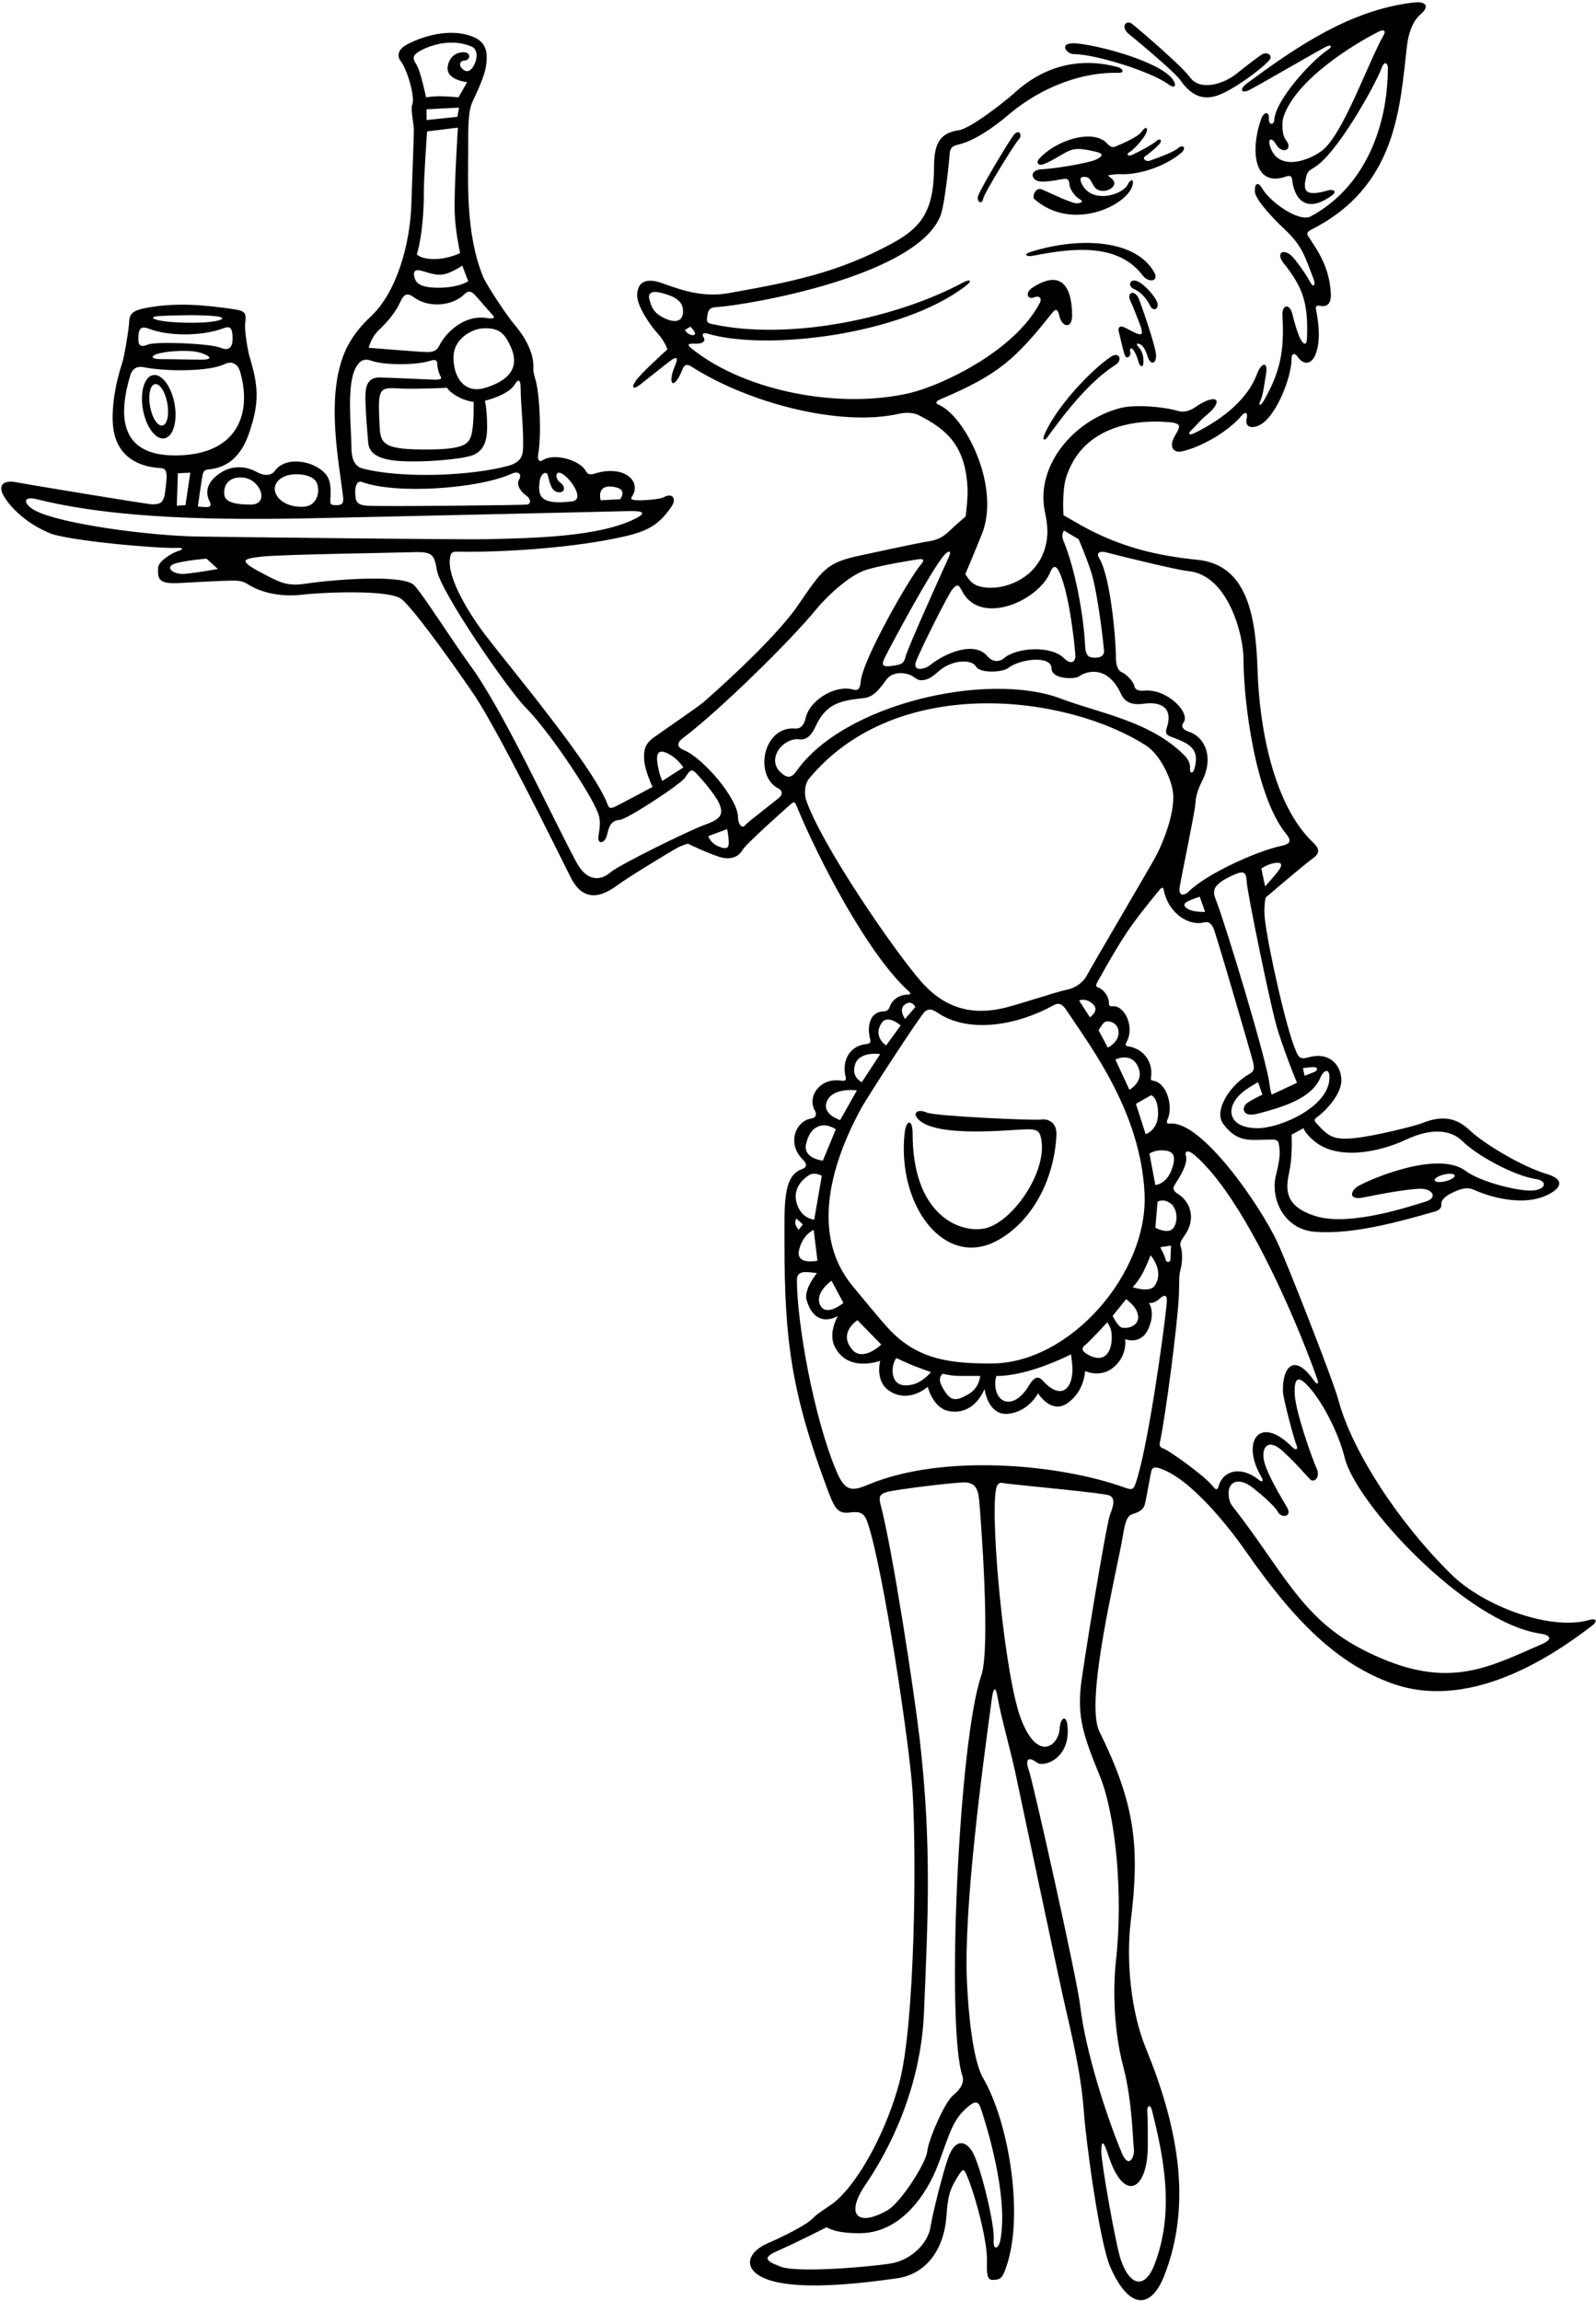<?xml version="1.0" encoding="UTF-8"?>
<svg xmlns="http://www.w3.org/2000/svg" xmlns:xlink="http://www.w3.org/1999/xlink" width="492pt" height="709pt" viewBox="0 0 492 709" version="1.1">
<g id="surface1">
<path style=" stroke:none;fill-rule:nonzero;fill:rgb(0%,0%,0%);fill-opacity:1;" d="M 490.086 499.164 C 478.215 502.727 457.508 495.023 447.586 485.336 C 431.484 469.617 416.848 447.41 412.586 431.414 C 410.941 425.258 396.625 388.859 393.75 382.75 C 388.379 371.336 370.426 345.273 360.664 346.25 C 359.668 346.352 359.473 345.984 360 344.75 C 361.684 340.816 359.676 333.543 355.336 333 C 354.664 332.914 354.75 332.5 354.836 331.914 C 355.527 327.051 352.305 323.008 347.586 322.414 C 346.914 322.336 346.914 321.75 347.25 321.164 C 349.934 316.469 346.648 309.668 342.914 310.086 C 342.164 310.164 341.836 310 341.836 308.914 C 341.836 307.289 340.391 304.988 338.586 304.336 C 337.664 304 337.75 303.586 338.5 302.25 C 346.301 288.387 348.152 285.535 357.414 274.25 C 358.203 273.293 358.586 273.414 358.75 274.25 C 360.262 281.805 366.793 285.414 371.164 284.25 C 372.414 283.914 373.25 284.414 374 285.836 C 374.75 287.25 385.586 324.586 386.164 326.836 C 386.812 329.32 386.66 330.121 385.086 331 C 379.234 334.25 374.043 342.277 377.086 346.336 C 381.664 352.445 385.336 351.164 392.336 351.164 C 393.336 351.164 394 351.5 394.164 352.25 C 394.828 355.234 394.449 357.711 393.336 362.164 C 391.57 369.223 395.625 378.809 405.336 379.586 C 417.059 380.52 431.609 376.406 442.336 373.336 C 444.062 372.84 444.414 371.914 444.336 371.086 C 444.18 369.535 446.156 368.078 449.336 366.836 C 451.25 366.086 452.75 365.914 454.414 366.664 C 460.062 369.207 471.27 372.238 478.75 367.25 C 481.25 365.586 482 363.305 476.75 361.75 C 469.508 359.605 457.715 352.699 453 348.25 C 448.898 344.375 444.492 343.598 438.25 346.164 C 436.727 346.797 424.203 350.051 417.336 350.75 C 410.836 351.41 409.297 349.945 405.836 346.164 C 404.914 345.164 405.25 344.836 405.914 344.336 C 409.129 341.926 413.707 336.906 413.5 332.586 C 413.273 327.789 409.422 324.043 403.336 325.836 C 400.5 326.664 400.164 325.414 399.414 323.664 C 396.336 316.473 390.777 291.094 389.914 283.164 C 389.5 279.336 390.164 276.586 390.164 276.586 C 390.164 276.586 402.414 266.086 404.836 264.414 C 407.25 262.75 406.336 261.086 404.914 259.75 C 392.383 247.953 388.203 223.633 387.664 206.5 C 387.117 188.965 384.16 174.008 369.086 172.5 C 356.609 171.254 345.293 168.578 333.336 161.914 C 331.152 160.703 327.836 158.75 327.836 158.75 C 327.836 158.75 327.301 151.184 328.75 146.836 C 335.969 125.176 363.504 130.715 361.5 130.168 C 363.891 130.82 364.109 131.07 362.086 134.5 C 360.367 137.402 361.48 139.734 364.414 139.086 C 369.98 137.848 378.355 133.266 382.664 128.168 C 384.059 126.523 384.691 127.395 384.336 128.832 C 383.715 131.309 385.312 132.164 387.75 131.25 C 393.086 129.25 398.164 116.473 398.164 110.418 C 398.164 108.75 399.25 108.75 400 109.918 C 401.477 112.211 403.941 112.621 405.336 109.668 C 407.184 105.73 406.594 99.965 405.75 95.75 C 405.5 94.5 405.664 94 407 94.25 C 408.637 94.559 410.473 94.137 410.25 90.332 C 409.793 82.578 406.68 77.895 403.25 72.75 C 402.723 71.961 403.074 71.344 404.25 70.75 C 430.801 57.344 431.508 32.852 433.75 14 C 434.086 11.191 435.086 6.832 437.914 4.418 C 440.852 1.914 439.484 0.363 436 0.75 C 416.43 2.926 399.68 14.383 384.336 25.75 C 382.086 27.418 382.5 29 385.086 27.75 C 387.664 26.5 407.25 15.082 408.914 14.332 C 410.586 13.582 410.586 14.5 409.586 15.168 C 403.93 18.938 393.129 31.035 392.836 36.918 C 392.75 38.582 391.086 38.582 391.164 36.75 C 391.293 33.996 389.551 34.48 388.75 36.75 C 385.461 46.07 386.316 58.098 396.664 54.332 C 397.586 54 398.25 54.332 398.336 55.332 C 398.641 59.039 401.191 66.852 410.336 60.418 C 412.586 58.832 410.836 58.25 409.414 58.668 C 401.664 60.945 401.777 58.277 402.664 54.5 C 403 53.082 403.414 52.582 404.914 51.75 C 411.973 47.828 424.141 25.922 426 20.75 C 426.75 18.668 427.836 19.5 427.836 20.832 C 427.836 39.367 420.473 57.855 404.086 66.668 C 400.406 68.645 391.441 62.148 389.164 58.168 C 387.836 55.832 386.75 56.418 386.836 59 C 386.914 61.582 393 67.832 395.586 70.25 C 401.391 75.68 402 78.289 405 86.168 C 405.664 87.918 404.836 88.832 403.836 86.832 C 402.836 84.832 399.25 79.832 398.25 78.918 C 395.465 76.363 393.23 78.016 395.75 81.168 C 401.805 88.734 403.277 93.57 402.914 104.082 C 402.836 106.5 402 106.332 401 104.668 C 400 103 398.75 98.25 398.414 96.832 C 397.609 93.41 395.129 93.754 395.336 97.25 C 395.973 108.086 394.695 114.555 389.586 123.5 C 388.586 125.25 387.75 125.082 388.586 123.418 C 389.414 121.75 389.914 117.25 390.25 115.418 C 391.02 111.18 388.859 111.621 387.5 115.25 C 384.078 124.379 374.699 130.234 368.5 133.332 C 366.336 134.414 366.164 133.582 367.25 132.582 C 368.336 131.582 369.914 129.582 371.664 128.168 C 377.695 123.285 375.105 120.871 368.414 125.5 C 366.25 127 364.336 127 363.25 126.668 C 358.848 125.312 349.789 124.578 345.336 125.75 C 330.84 129.562 319.215 143.602 322.086 157.586 C 322.75 160.836 323 163 322.836 165.086 C 321.645 179.918 305.633 183.332 300.164 179.914 C 298.836 179.086 297.586 176.914 297.586 176.914 C 297.586 176.914 302.441 165.41 303.086 163.5 C 308.012 148.848 297.297 128.129 289.414 124.75 C 288.25 124.25 288.414 123.668 290 123 C 308.004 115.422 313.191 110.387 324.164 96.668 C 325.504 94.992 325.996 95.062 326.586 97.418 C 327.508 101.113 330.5 101.188 330.5 97.332 C 330.5 88.25 327.109 82.859 318.25 88.668 C 315.836 90.25 316.836 92.418 318.664 91.668 C 320.5 90.918 321.234 91.984 320.586 93.25 C 312.852 108.258 290.121 118.824 280.586 121.082 C 259.316 126.121 230.215 120.879 213.414 107.582 C 211.586 106.133 212 105.832 214.336 105.918 C 216.664 106 217.586 105.082 216.914 104 C 216.25 102.918 216.75 102.418 218.164 102.832 C 236.285 108.16 277.992 103.281 297.75 88.082 C 299.914 86.414 299.07 85.879 296.664 87.168 C 276.574 97.938 243.793 105.062 219.75 99.918 C 217.855 99.512 217.582 99.23 218.25 96.332 C 218.5 95.25 219.25 94.75 220.586 94.668 C 230.789 94.027 282.57 85.055 289.914 66.5 C 291.234 63.172 292.625 49.5 292.75 47.5 C 292.875 45.5 293.688 44.938 295.375 44.562 C 300.348 43.457 306.508 39.105 310.812 35.438 C 321.637 26.215 334.402 22.16 344.688 22.438 C 347 22.5 346 21.062 344.625 20.688 C 334.027 17.797 322.766 19.535 312.875 28.5 C 309.441 31.613 299.039 39.637 295.625 40.125 C 289.98 40.934 287.938 43.883 287.938 51.375 C 287.938 65.488 283.66 70.379 274.562 75.25 C 257.793 84.234 243.441 86.977 224.75 90.312 C 217.266 91.648 211.199 89.844 204.062 87.25 C 200.191 85.844 196.535 86.102 196.414 90.918 C 196.336 94.25 200.414 100.25 202.664 102.668 C 204.914 105.082 205.75 107.668 205.75 107.668 C 205.75 107.668 197.586 115 196 117.332 C 194.414 119.664 195.336 120.082 197.25 118.582 C 199.164 117.082 205.75 111.832 206.914 111 C 208.402 109.938 209.234 110.008 208.164 112.5 C 205.465 118.805 207.809 120.453 210.414 113.75 C 211 112.25 211.914 112.168 213.086 112.918 C 230.594 124.176 258.988 131.633 277.164 127.5 C 279 127.082 281.5 127.082 283 127.832 C 291.84 132.254 297.633 137.387 298.25 150.336 C 298.414 153.836 297.664 159.164 297.664 159.164 C 297.664 159.164 295.086 161.336 292.914 163.414 C 290.75 165.5 289.086 166.414 286.164 166.836 C 283.25 167.25 267.703 170.648 265.25 171.164 C 254.594 173.422 253.629 175.469 245.836 186.75 C 238.191 197.805 218.164 215.25 216.836 216.414 C 215.5 217.586 204.336 225.25 201.664 227.164 C 199 229.086 198.336 230.836 198.586 234.25 C 198.836 237.664 201.164 242.5 201.164 242.5 C 201.164 242.5 190.914 248 189.414 248.664 C 187.914 249.336 187.664 248.836 187.25 247.75 C 182.75 236.047 157.531 206.035 149.664 195.75 C 145.293 190.031 137.566 178.137 138.75 171.836 C 139 170.5 139.242 169.969 140.836 170 C 154.281 170.258 174.238 169.004 189.25 166 C 198.367 164.176 202.492 162.684 206.914 156.25 C 208.812 153.488 207.102 151.844 204.75 153.164 C 203.414 153.914 198.336 154.25 196.414 154.164 C 194.5 154.086 194.336 153.75 194.836 153 C 197.863 148.457 192.582 143.129 183.414 145.914 C 181.5 146.5 181.086 146 180.5 145 C 178.68 141.875 170.988 139.43 167.25 141.836 C 166.086 142.586 165.664 141.5 165.914 140 C 166.969 133.699 166.34 122.023 165.25 117.668 C 164.914 116.332 164.336 114.832 164.414 113.5 C 164.723 108.582 161.441 103.277 158.5 99.918 C 156.621 97.77 150.047 88.008 148.914 85.25 C 143.5 72.008 144.336 56.102 144.336 46.082 C 144.336 40.102 144.223 34.344 145.664 31.332 C 146.715 29.148 149.129 23.988 149.664 21.168 C 150.57 16.422 150.07 13.16 146 11.418 C 139.898 8.801 131.602 10.395 125.25 13.832 C 123.25 14.914 122 16.918 123.586 18.918 C 125.473 21.301 128.047 29.91 127.086 32.25 C 126.5 33.668 127.586 38.168 127.586 40.082 C 127.586 42 126.914 58.918 126.836 62.25 C 126.496 75.727 122.059 90.273 114.336 97.5 C 109.59 101.938 107.16 106.008 105.75 109.832 C 100.816 123.219 104.211 140.977 105.75 152.914 C 106.086 155.5 105.086 155.664 103.586 155.664 C 102.086 155.664 101.75 155.5 101.836 154 C 102.016 150.73 102.098 147.938 100.164 145.836 C 96.664 142.012 88.086 140.379 84.668 145.164 C 83.68 146.547 81.57 146.789 79.25 145.5 C 76.094 143.746 71.465 142.949 67.082 146.336 C 63.648 148.988 63.297 151.844 64.582 154.414 C 65.25 155.75 64.832 156.164 64 156.25 C 63.168 156.336 61 156.086 61 156.086 C 61 156.086 62.168 147.5 62.5 146.164 C 62.832 144.836 63.418 144.75 64.832 144.586 C 70.172 143.953 74.301 140.656 76.75 133.582 C 80.133 123.816 79.562 118.711 77 110.168 C 76.25 107.668 75.332 101.5 75.582 99.582 C 76.004 96.359 75.551 95.781 71.832 95.25 C 63.371 94.039 54.336 93.031 44.5 95 C 41.168 95.668 39.918 96.668 39.832 99 C 39.75 101.332 38.332 109.918 37.582 112.168 C 35.34 118.895 34.242 126.855 34.918 131.918 C 35.992 139.969 41.621 143.809 49.582 144.25 C 51.082 144.336 51.168 145.25 51.332 146.164 C 51.5 147.086 50.918 152.336 50.582 153.25 C 50.008 154.836 49.465 155.414 46.918 155.414 C 45.5 155.414 7.75 149.164 5.332 148.664 C 0.703 147.711 -1.148 149.707 1.832 153.914 C 4.762 158.055 9.488 161.855 15.301 164.285 C 20.895 166.629 48.656 169.094 54.668 168.836 C 56.582 168.75 56.668 169.25 54.832 169.836 C 53 170.414 48.832 172.914 48.75 174.914 C 48.609 178.281 48.668 180.023 55.25 179.664 C 58.332 179.5 69.168 178.914 71.418 178.914 C 73.668 178.914 74.918 179.086 76.332 180 C 79.629 182.133 85.562 184.145 93.168 183.25 C 98.434 182.629 119.953 181.48 123.836 184.664 C 128.414 188.43 143.656 210.359 146.25 214.25 C 153.566 225.223 170.285 259.051 175.914 270.336 C 179.121 276.754 183.883 277.68 190.5 272.664 C 193.25 270.586 206.914 262.25 208.836 261.25 C 210.75 260.25 212.086 260 212.086 260 C 212.086 260 217.75 262.75 221.586 264 C 225.414 265.25 227.836 263.836 228.836 262 C 229.836 260.164 242.75 248.664 243.75 247.836 C 244.75 247 245 247 245.586 248.414 C 252.344 264.84 267.602 294.188 280.164 305.5 C 281 306.25 280.586 306.5 279.836 306.5 C 277.305 306.5 275.027 308 274.25 310.336 C 273.914 311.336 273.086 311.664 272.5 311.664 C 268.242 311.664 267.145 316.109 268.25 320.25 C 268.586 321.5 267.836 321.664 267 321.75 C 261.938 322.258 259.449 326.883 260.664 331.75 C 261 333.086 260.414 333.164 259.25 333 C 252.461 332.031 248.844 338.219 251.164 342.164 C 252 343.586 251.25 344.5 250.164 344.664 C 245.23 345.426 242.52 352.352 247.414 357.25 C 248.906 358.742 248.816 359.703 247.086 360.336 C 241.277 362.445 241.836 371.527 241.836 383.414 C 241.836 412.965 244 429.285 255 458.75 C 257.336 465 258.254 466.551 262 466.086 C 265.336 465.664 266.5 466.336 267.5 469.336 C 272.324 483.809 280.449 537.777 281.336 552.336 C 282.566 572.672 282.035 623.805 277.25 641.75 C 273.484 655.863 265.402 671.582 257.586 678.332 C 255.75 679.918 252 682 250.75 683.418 C 248.777 685.652 240.637 689.574 236.914 691.168 C 228.746 694.668 228.781 701.359 240.664 703.5 C 251.066 705.371 266.863 703.449 276.5 702.082 C 285.285 700.836 290.961 693.539 291.75 683 C 292.211 676.887 292.629 674.742 295.664 670.082 C 296.867 668.238 297.164 668.418 297.914 670.082 C 300.445 675.699 304.414 690.551 304.25 696.582 C 304.137 700.637 304.266 702.613 306.031 702.582 C 308.566 702.543 309.047 701.848 310.164 698.668 C 315.801 682.656 310.949 653.898 303.086 640.418 C 299.98 635.098 298.574 621.234 298.086 610.918 C 297.012 588.383 302.688 546 305.75 523.5 C 306.246 519.852 306.945 519.59 307.5 522.914 C 308.395 528.293 311.871 540.824 313 546.25 C 313.836 550.25 326.75 611.25 327.75 615.582 C 330.777 628.703 333.32 639.418 334.164 651.25 C 334.754 659.457 338.883 690.988 342.336 698.75 C 348.301 712.18 354.977 711.32 358.914 701.25 C 367.969 678.117 362.504 653.824 353.164 631 C 348.609 619.859 347.105 604.098 348.586 592 C 351.379 569.086 349.984 556.023 338.914 533.586 C 334.254 524.129 344.516 483.301 346.086 473.586 C 346.914 468.414 347.586 467.086 349.164 466.586 C 350.75 466.086 352.336 465.414 352.836 463.836 C 353.336 462.25 354.586 454.586 354.914 453.336 C 355.25 452.086 356.086 452 357.586 452.5 C 367.004 455.641 378.637 470.277 384.25 478.336 C 399.355 500.008 412.449 512.742 429.086 518.75 C 452.09 527.059 476.691 511.887 490.836 500.914 C 492.824 499.371 491.75 498.664 490.086 499.164 Z M 426.586 10.75 C 421.613 19.445 414.023 41.695 407.336 46.582 C 403.105 49.672 393.863 52.883 391.5 45 C 390.75 42.5 392.164 42.418 393.25 44.332 C 395.195 47.773 398.828 46.18 396.414 43.168 C 395.086 41.5 395.164 37.5 395.664 36 C 399.555 24.336 417.902 13.301 425 9.75 C 426.664 8.914 427.25 9.582 426.586 10.75 Z M 205.25 98.25 C 201.336 96.582 200.75 94.332 200.164 92.168 C 199.586 90 201.5 89.668 203.5 90.168 C 205.828 90.746 210.086 91.832 210.5 95.082 C 210.914 98.332 209.164 99.918 205.25 98.25 Z M 211.164 101.668 L 212.836 100.668 C 212.836 100.668 213.25 101 214 102.082 C 214.75 103.168 213.836 103.582 212.664 103.082 C 211.5 102.582 211.164 101.668 211.164 101.668 Z M 358.664 354.5 C 361.613 354.672 362.836 356 361.164 360.5 C 359.5 365 356.164 365.164 356.164 365.164 L 354.336 355.5 C 354.336 355.5 355.836 354.336 358.664 354.5 Z M 356.164 378.336 L 356.836 370.336 C 356.836 370.336 358.5 369.164 360.836 370.836 C 363.164 372.5 363.164 377 361.5 378.664 C 359.836 380.336 356.164 378.336 356.164 378.336 Z M 361 383.836 C 361 383.836 360.836 386.836 360.836 388 C 360.836 389.164 359.5 389.164 359.336 388.164 C 359.164 387.164 357.664 384.336 357.664 384.336 Z M 349.164 396.664 C 349.164 396.664 351 394.836 352.5 391.836 C 354 388.836 354.664 386.836 354.664 386.836 C 354.664 386.836 359 391.5 356 396.164 C 354.5 398.5 349.164 396.664 349.164 396.664 Z M 346 409.164 C 344.664 409 343 405.5 343 405.5 L 347.164 400.336 C 347.164 400.336 349.336 402 350.164 403.5 C 352.359 407.449 349.086 409.551 346 409.164 Z M 354.836 337.5 C 354.836 337.5 357 338 357 343.164 C 357 348.336 353.164 349.5 353.164 349.5 L 350.164 340.164 Z M 351.164 329.664 C 352.336 333.5 348.164 335.836 348.164 335.836 L 343.836 326.5 C 343.836 326.5 349.359 323.734 351.164 329.664 Z M 340.5 315 C 341.336 314.336 344.664 314.836 344.836 318 C 345 321.164 341.5 322.836 341.5 322.836 L 338.664 317.5 C 338.664 317.5 339.664 315.664 340.5 315 Z M 352.836 367.836 C 353.969 392.387 329.863 420.164 305.664 420.164 C 293.875 420.164 283.016 419.391 273.836 409.336 C 270.336 405.5 265.664 399.664 263 396.5 C 250.156 381.25 255.453 359.918 265.5 341.5 C 267.5 337.836 284 312.5 285.164 311.664 C 286.336 310.836 287.164 310.836 289.164 312.164 C 298.957 318.695 313.977 315.773 324.664 309.836 C 326.164 309 327.309 309.113 328.664 311.164 C 336.109 322.422 351.664 342.578 352.836 367.836 Z M 334.664 417 C 333.418 416.188 333.5 415.164 334.5 414.5 C 335.5 413.836 341.336 407.5 341.336 407.5 C 341.336 407.5 342.5 409 342.664 410.836 C 343.152 416.16 340.738 420.953 334.664 417 Z M 321.5 425.5 C 320.117 423.977 318.883 424.133 317.164 427 C 312.859 434.195 307.355 432.91 306.836 427.164 C 306.664 425.336 307.164 424 307.164 424 C 307.164 424 312.336 424.336 321.164 421.164 C 326.727 419.172 330.164 417.336 330.164 417.336 C 330.164 417.336 330.371 418.996 330.5 420.164 C 331.277 427.223 327.609 432.223 321.5 425.5 Z M 302.164 424 C 302.164 424 302 427.664 298.5 429.664 C 294.438 431.988 292.84 431.902 290.336 427.164 C 288.836 424.336 290.664 423.336 290.664 423.336 C 290.664 423.336 293 424 295.836 424 C 298.664 424 302.164 424 302.164 424 Z M 287 422.836 C 287 422.836 284.664 425.664 281.836 426.5 C 277.664 427.727 275.164 426.219 275.164 422.336 C 275.164 419.836 276.336 418.5 276.336 418.5 C 276.336 418.5 279.836 420.164 282 421 C 284.164 421.836 287 422.836 287 422.836 Z M 271.664 414.336 C 271.664 414.336 266 419.836 262.664 415.836 C 258.289 410.582 264.336 406.836 264.336 406.836 Z M 260 401.5 C 260 401.5 254.664 406 252.836 402.164 C 251 398.336 256.336 394.664 256.336 394.664 Z M 332.664 308.336 C 332.664 308.336 334.5 307.336 336.836 309.336 C 339.164 311.336 336 313.5 336 313.5 Z M 366.664 280.336 C 364.836 279.5 364.5 278.5 366.336 277.664 C 368.164 276.836 369.836 276.336 369.836 276.336 L 371.5 281 C 371.5 281 368.5 281.164 366.664 280.336 Z M 445.594 364.012 C 443.887 364.426 442.391 364.301 442.254 363.73 C 442.113 363.16 443.387 362.363 445.094 361.949 C 446.801 361.535 448.297 361.66 448.438 362.23 C 448.574 362.801 447.305 363.598 445.594 364.012 Z M 433.5 351.164 C 440.562 347.844 446.938 347.77 450.836 351.664 C 455.051 355.883 466.508 362.285 473.5 363.336 C 476.836 363.836 476.836 366.336 472.836 366.836 C 468.836 367.336 456.5 364.336 451.836 360.836 C 443.672 354.715 424.438 362.453 419 365.336 C 416.164 366.836 415.5 370 420.336 369 C 425.164 368 435 366.164 438.336 366.336 C 441.664 366.5 443.336 369.164 439.336 370.336 C 435.336 371.5 416.5 378 405.836 374.836 C 395.164 371.664 396.52 365.57 397.5 360.836 C 398.5 356 398.164 349.664 398.164 349.664 L 401.836 347.664 C 401.836 347.664 402.336 349.336 405.164 351.664 C 412.484 357.691 425.293 355.027 433.5 351.164 Z M 405 328.836 C 406.336 328.836 406.27 329.922 405.164 330.336 C 403.836 330.836 402.164 331.5 402.164 331.5 L 401.664 329.164 C 401.664 329.164 403.664 328.836 405 328.836 Z M 407 332.164 C 408.164 329.5 409.836 329.164 409.836 332 C 409.836 341.055 394.723 347.664 387.664 347.664 C 377.945 347.664 377.164 340.391 384.5 335.5 C 386.5 334.164 387.836 333.5 387.836 333.5 L 389.164 337.336 C 389.164 337.336 385.5 339 384.164 340.164 C 382.836 341.336 382.836 344.5 387.836 343.164 C 396.164 340.945 404.277 338.391 407 332.164 Z M 394 317.836 C 397.086 327.324 399.836 333.664 399.836 333.664 L 392 337.336 C 392 337.336 391.5 335.5 391.336 334 C 390.531 326.777 377.562 284.156 374.836 277.336 C 373.777 274.695 373.441 272.691 380.164 269.664 C 383.5 268.164 384.164 268.664 384.336 271.836 C 384.5 275 391.836 311.164 394 317.836 Z M 394.336 268 C 393.164 269.664 390 273.164 390 273.164 L 388.836 267.664 C 388.836 267.664 390.336 266.5 392.664 266 C 395 265.5 395.5 266.336 394.336 268 Z M 341.5 170.336 C 344.5 171.164 362.836 175.664 366.336 176 C 378.723 177.18 383.336 195.988 383.336 203 C 383.336 216.277 387 245.391 396.5 257 C 398 258.836 398.164 260 395 260.664 C 387.328 262.281 371.836 269.328 366.336 274.836 C 365.336 275.836 363.164 276.5 363.664 273.336 C 364.164 270.164 368.336 250.336 368.5 247.664 C 368.664 245 369.336 243.164 370.664 240.5 C 374.102 233.633 371.73 227.258 366.5 225.5 C 364.922 224.969 363.836 224 364.836 222.664 C 367.094 219.652 359.738 212.125 352.664 212.836 C 351 213 349.836 212.5 349.664 211.336 C 349.5 210.164 347.164 207.664 345.836 207.164 C 344.5 206.664 344 204.664 344 202.5 C 344 196.953 342.336 177.602 338.836 172 C 338 170.664 338.5 169.5 341.5 170.336 Z M 328 163.5 L 332.5 166.164 C 332.5 166.164 334.703 171.129 336.336 176.164 C 338.414 182.605 340.105 197.844 340.336 200.336 C 340.5 202.164 339.164 202.664 337.664 202.664 C 336.164 202.664 334.664 202.664 334.5 199 C 334.074 189.617 331.461 175.371 327.836 166.664 C 327 164.664 328 163.5 328 163.5 Z M 293.664 181.5 C 295 180 295.5 180 296.5 182 C 302.074 193.148 320.203 185.242 323.836 176.164 C 324.5 174.5 325.508 173.867 326.664 176.5 C 329.523 182.988 331.113 196.809 331.5 201.836 C 331.664 204 330.164 205 328 202.836 C 323.906 198.742 313.203 199.594 309.5 202.836 C 308.164 204 306 204.164 304.336 202.164 C 300.531 197.605 291.801 200.895 286.664 205 C 285 206.336 281.336 207 282.336 204 C 283.336 201 292.336 183 293.664 181.5 Z M 290.836 171.336 C 292.336 169.5 293.5 169.5 292.5 171.664 C 291.086 174.73 279.664 200 279.164 202.336 C 278.664 204.664 277.5 204.836 275.164 205.164 C 272.836 205.5 271.336 205.5 272.664 202.836 C 275.336 197.496 286.816 176.242 290.836 171.336 Z M 206.164 232.336 C 209 233.836 210.664 236.5 210.664 236.5 L 204.164 240.664 C 204.164 240.664 203.164 238.664 202.664 235.164 C 202.164 231.664 203.336 230.836 206.164 232.336 Z M 189.836 150.164 C 193.5 151 191.164 153.836 191.164 153.836 L 185.164 154.164 C 185.164 154.164 183.512 148.73 189.836 150.164 Z M 166.336 148.5 C 166.664 145.664 168.5 145.164 168.836 146.336 C 169.473 148.578 169.836 151.336 172 151.664 C 174.164 152 174.5 150 172.664 148.664 C 170.836 147.336 171.164 144.336 173.836 146.336 C 176.5 148.336 180.164 154 176.336 154.5 C 165.941 155.855 165.891 152.258 166.336 148.5 Z M 162.336 155.5 C 160.664 155.664 117.5 156.164 113.164 155.836 C 110.047 155.594 109.551 154.664 109.5 151.664 C 109.457 149.227 110.426 148.102 111.5 148.5 C 122.328 152.496 147.887 150.516 157.664 146 C 159.836 145 161 146.164 160 147.836 C 159 149.5 160.836 151.836 162.164 152.664 C 163.5 153.5 164 155.336 162.336 155.5 Z M 157.5 107 C 160.887 114.617 154.781 117.883 149.664 119.5 C 143.121 121.566 139.488 116.047 139.836 109.5 C 140.094 104.586 145.129 101.301 149.164 101.168 C 154.113 101 155.727 103.008 157.5 107 Z M 145.5 133.168 C 144.836 136.5 143.836 138.336 133.164 138.5 C 117.676 138.742 117.27 136.758 117 130.832 C 116.531 120.488 116.59 119.297 122.164 119.668 C 127.164 120 137.836 119.5 137.836 119.5 C 137.836 119.5 138.336 120.668 141 122.168 C 143.664 123.668 146 123.832 146 123.832 C 146 123.832 146.164 129.832 145.5 133.168 Z M 144.336 86.668 C 144.336 86.668 141.5 88.668 135.164 88.668 C 128.836 88.668 128 86.832 127.664 85 C 127.336 83.168 128.543 82.996 130.164 83.5 C 134.684 84.902 136.176 85.246 140 83.332 C 141.664 82.5 142.5 81.832 142.5 81.832 Z M 131.664 40.5 L 141.164 39.332 C 141.164 39.332 139.953 57.934 140.164 65.332 C 140.336 71.164 141.836 78 141.836 78 C 141.836 78 138.164 79.832 133.836 79.832 C 129.5 79.832 128.5 78.332 128.5 78.332 C 128.5 78.332 130.664 72.051 130.664 59 C 130.664 54.168 131.664 40.5 131.664 40.5 Z M 131.5 37 L 131.5 33.668 L 141.5 33.168 L 141 36 Z M 130.164 15.332 C 134.602 13.117 140.398 12.219 145.336 14.332 C 147.188 15.129 147.379 17.578 146.164 20 C 145.336 21.668 144.164 22.5 142.836 21.5 C 141.5 20.5 141.336 18.832 143.164 18.668 C 145 18.5 145.164 16.5 143.5 16.168 C 141.836 15.832 138.5 16.668 138 20.668 C 137.5 24.668 144 25.332 144 25.332 L 141.336 30 C 141.336 30 138.652 29.707 136 29.668 C 133.312 29.625 131.336 30 131.336 30 C 131.336 30 129.664 21.832 128.336 19.832 C 127 17.832 127.164 16.832 130.164 15.332 Z M 116.836 101.668 C 119.336 99.332 122 96.168 123.336 93.168 C 124.664 90.168 125.836 90.332 127.664 91.668 C 132.328 95.059 139.613 94.219 143.164 90.668 C 144.336 89.5 145.164 89.664 146.336 90.832 C 147.254 91.754 150.5 95.664 151.664 96.832 C 152.836 98 152.164 98.332 150 98 C 143.09 96.938 137.469 102.398 135.336 106.668 C 134.836 107.668 134 108.5 131.836 108.5 C 129.664 108.5 113.664 107.168 113.664 107.168 C 113.664 107.168 114.336 104 116.836 101.668 Z M 109.664 113.332 C 110.836 111.168 112.164 110.332 114.5 111.168 C 118.551 112.613 128.508 112.555 132.664 111.168 C 134.664 110.5 134.836 111.5 134.836 112.5 C 134.836 113.5 135.336 115.168 135.836 116 C 136.336 116.832 135.5 117 134.164 117 C 132.836 117 119.5 116.332 117 116.332 C 114.5 116.332 112.836 117.5 112.664 121.332 C 112.5 125.168 113.336 134.164 113.5 136.336 C 113.664 138.5 114.836 141.336 122.336 142 C 129.836 142.664 143.164 141.5 146 140.164 C 148.836 138.836 150.164 136.5 150.164 131.5 C 150.164 126.5 149.5 123.5 149.5 123.5 C 149.5 123.5 156.688 121.801 158.664 118.5 C 159.664 116.832 160.5 116.668 160.5 119.668 C 160.5 124.836 161.645 133.895 161.164 139.164 C 161 141 159.836 142.664 156.836 143.5 C 145.289 146.707 123.602 147.516 111.664 144.336 C 109.164 143.664 108.336 141 108.336 138 C 108.336 131.699 106.723 118.801 109.664 113.332 Z M 87.668 146.836 C 90.59 145.52 96.5 146 97.668 148.836 C 98.832 151.664 97.668 156 93.5 156.164 C 85.27 156.496 81.73 149.504 87.668 146.836 Z M 69.168 151 C 69.332 149.336 70.668 146.836 74.832 147.164 C 80.406 147.613 83.168 155.5 77.332 155.5 C 68.879 155.5 68.957 153.109 69.168 151 Z M 50 97.332 C 55.852 97.117 60.668 97 65.332 97.332 C 70 97.668 69.168 98.668 65 99.168 C 60.832 99.668 54.5 99.5 50.668 99 C 46.832 98.5 45.5 97.5 50 97.332 Z M 42.668 103.668 C 42.832 100.832 43.832 100.5 46 101.332 C 52.211 103.723 62.621 103.555 68.832 101.168 C 71 100.332 71.5 101.164 71.668 103.332 C 72.004 107.723 70.105 108.055 68 107.168 C 64.832 105.832 48.168 105.168 45.668 106.168 C 43.168 107.168 42.5 106.5 42.668 103.668 Z M 62.168 110.832 C 59.168 110.832 53.168 110.668 49.668 110.668 C 46.168 110.668 46.332 109.5 49.332 108.832 C 52.531 108.121 58.832 107.664 62.168 108.832 C 65.5 110 65.168 110.832 62.168 110.832 Z M 40.168 115.668 C 40.668 114 41.832 112.668 44.332 113.168 C 50.988 114.496 64.496 114.586 69.332 112.168 C 71 111.332 73.168 111.668 74 114.5 C 77.672 126.988 73.605 139.844 55 140.336 C 37.648 140.789 36.02 129.488 40.168 115.668 Z M 58.668 145.664 L 57.168 155.664 L 54.5 155.836 L 54.832 145.836 Z M 57 176.836 C 53.168 177.164 50.332 174.5 54.5 173.5 C 58.668 172.5 63.668 172.164 63.668 172.164 L 67.168 175.336 C 67.168 175.336 60.832 176.5 57 176.836 Z M 60.832 165.336 C 45.828 165.086 18.727 161.469 10.832 157.336 C 7.332 155.5 6.668 152.664 11.332 153.836 C 35.824 159.957 67.953 160.336 98.168 159.664 C 106.164 159.488 188.5 157.664 193.5 157.5 C 198.5 157.336 199.156 158.102 196.164 159.664 C 184.785 165.633 163.066 165.84 149.664 166.164 C 142.836 166.336 71 165.5 60.832 165.336 Z M 188.164 268.836 C 185.5 271.164 181.164 272.164 177.664 265.664 C 170.441 252.254 155.215 219.109 145.164 205.336 C 139.336 197.336 130.164 182.836 127.664 180.336 C 124.184 176.852 102.316 178.648 94.5 179.836 C 89 180.664 86.941 179.797 82.168 177.336 C 73.465 172.84 74.035 172.215 81 171.5 C 87.5 170.836 122.5 170.336 127.164 170.164 C 133.305 169.945 133.859 170.828 134.664 175.664 C 135.777 182.336 156.664 212.668 162.164 218.164 C 168.891 224.891 181.836 244 184.336 250.5 C 185.164 252.664 185 254.664 184.5 257.5 C 184 260.336 186.5 260.164 187.164 257.164 C 187.836 254.164 188.664 252.836 191 252.664 C 193.336 252.5 209.836 241.664 211.164 239.664 C 212.5 237.664 213 236.664 214.5 238.164 C 215.754 239.422 220.5 244.836 221.664 247.5 C 223.352 251.348 221.816 252.539 216.836 254.336 C 212.664 255.836 190.836 266.5 188.164 268.836 Z M 221.5 260.836 C 219 259.836 218.336 257.664 218.336 257.664 L 224.164 255.5 C 224.164 255.5 224.664 258 224.664 259.664 C 224.664 261.336 224 261.836 221.5 260.836 Z M 240.164 245.836 C 238.836 247 230.664 253.164 229.664 254.336 C 228.664 255.5 227.5 253.836 227.5 251.836 C 227.5 246.141 216.777 233.582 210.836 231.164 C 208.477 230.211 208.664 228.836 210.664 227.336 C 221.301 219.359 243.586 197.652 251.836 187.5 C 254 184.836 261.5 177.164 267.336 175.5 C 273.164 173.836 282.164 172.5 283.164 172.336 C 284.164 172.164 285.336 172.336 284 173.836 C 280.492 177.777 265.891 203.336 265.336 210 C 265.164 212 264.664 213 263 212.5 C 257.723 210.914 249.609 215.586 248.336 221.336 C 248 222.836 247.164 224.664 245.164 224.5 C 235.164 223.664 232.336 239.168 240 243 C 241 243.5 241.5 244.664 240.164 245.836 Z M 245.5 237.664 C 244.336 239.336 243.164 239.836 241.664 238.836 C 235.391 234.648 241.223 227.129 246.5 227.836 C 249 228.164 250.5 225.836 251.336 224 C 254.559 216.906 258.941 215.871 266 215.164 C 269.336 214.836 270.836 212.664 273.336 209.336 C 275.387 206.598 280 207.164 282 208.836 C 284 210.5 286.664 209.336 289 207.164 C 293.449 203.035 299.605 203.188 300.836 205.336 C 302.164 207.664 309.164 207.164 310.836 205.836 C 314.277 203.078 324.164 201.812 324.164 206 C 324.164 209.391 331.336 209.336 332.5 208.5 C 335.273 206.52 341.617 205.09 345.664 214 C 347.16 217.281 350.5 217.164 352.836 216.836 C 356.566 216.301 362.047 217.199 359.664 224.336 C 359 226.336 360 226.664 361.336 227.164 C 366.621 229.148 370.047 230.738 368.164 237 C 367.664 238.664 366.664 238.164 366.836 236.836 C 367 235.5 366.328 234.031 365.336 233 C 354.969 222.285 338.746 219.73 327.164 215.336 C 304.461 206.715 260.039 216.895 245.5 237.664 Z M 248.5 246.5 C 248 245 247.836 241.836 249.5 239.836 C 276.367 207.59 328.469 213.949 353.164 229.664 C 357.523 232.438 360.699 239.227 361.5 243.5 C 362.527 248.984 359.25 258.293 356.336 263.836 C 354.664 267 336 298.664 335 300.664 C 334 302.664 331.5 304.5 328.836 305 C 326.164 305.5 314.664 309.336 310 310.5 C 300.16 312.961 291.453 311.094 283.836 302.336 C 275.215 292.422 252.953 259.855 248.5 246.5 Z M 279 309.5 C 281.164 308 282.164 310.336 282.164 310.336 L 279 314 C 279 314 276.836 311 279 309.5 Z M 271.836 315.164 C 273.664 312.5 277.664 316 277.664 316 L 273.164 322.164 C 273.164 322.164 268.895 319.438 271.836 315.164 Z M 263.664 327.836 C 265.164 323.836 271.336 324.836 271.336 324.836 L 265.664 333.5 C 265.664 333.5 262.164 331.836 263.664 327.836 Z M 255 339.164 C 257 335 264.164 336 264.164 336 L 259 345.164 C 259 345.164 253 343.336 255 339.164 Z M 248.5 352.5 C 249.336 348.836 251.164 347.164 253.336 346.836 C 255.5 346.5 257.664 348 257.664 348 L 253.664 357.664 C 253.664 357.664 247.461 357.078 248.5 352.5 Z M 249.336 362.164 C 251.164 361 253.336 362.336 253.336 362.336 L 251 375.836 C 251 375.836 247.164 375.664 245.664 371 C 244.164 366.336 247.5 363.336 249.336 362.164 Z M 252 388.5 C 252 388.5 245.164 390 246.336 385.164 C 247.5 380.336 250.836 379 250.836 379 Z M 245.5 375.5 L 247.5 377.336 L 246.164 379 C 246.164 379 245.336 377.836 245.164 377.164 C 245 376.5 245.5 375.5 245.5 375.5 Z M 298.664 649 C 300.336 647.668 301.5 647.168 302.336 649.668 C 305.773 659.984 310.684 678.742 308.336 690.5 C 307.836 693 306 693.832 306.336 689.832 C 306.664 685.832 302.164 666.5 299.5 662.668 C 296.836 658.832 294 660.168 292.336 664.832 C 290.664 669.5 287.578 681.723 286.836 686.332 C 286 691.5 280.664 696.5 274.664 697.5 C 268.664 698.5 246 700.5 240.664 698.5 C 235.336 696.5 235.336 695.5 240.336 693.332 C 245.336 691.168 254.836 686.332 254.836 686.332 C 254.836 686.332 257.336 688.332 265.5 688.168 C 277.082 687.93 285.309 677.402 289.336 666.668 C 292.836 657.332 293.664 653 298.664 649 Z M 302.5 516.336 C 295.484 536.641 291.645 624.418 296.664 639.668 C 297.262 641.473 296.5 643.5 293.836 645.668 C 291.164 647.832 286.164 659.5 285.836 663 C 285.5 666.5 277.664 678.832 273.5 681.168 C 264.062 686.453 260.605 682.27 266.836 673.168 C 274.246 662.332 283.867 643.391 284.836 620.168 C 286.008 592.008 287.309 568.621 283.5 535.836 C 281.777 521.008 275.078 477.258 271.5 463.836 C 270.836 461.336 271 460.336 273.836 459.664 C 277.117 458.895 295 456.664 297.664 456.836 C 300.336 457 301.5 458.5 301.836 462.164 C 302.305 467.363 305.457 507.773 302.5 516.336 Z M 353.836 661.168 C 353.836 657.832 353.836 652 353.664 650.668 C 353.5 649.332 354.5 647.832 355.164 650.5 C 358.785 664.98 362.176 681.695 355.836 698 C 353.109 705 348.523 705.07 345.5 696.332 C 344 692 339.5 666.668 339.5 663 C 339.5 659.332 340.211 659.656 341.664 664.168 C 346.516 679.195 353.836 674.98 353.836 661.168 Z M 342.164 466.836 C 341 469.836 333.664 514.664 333.164 519.836 C 332.277 529.012 333.664 534.211 339 547.164 C 343.879 559.012 346.344 583.766 344 604.336 C 343.469 608.996 342.605 623.07 346.324 637.078 C 349.066 647.422 349.285 660.688 349.5 661.832 C 350 664.5 348 668.668 345.836 663.5 C 341.203 652.465 334.609 632.109 333 618.168 C 332 609.5 318.336 548.664 317.164 545.5 C 316 542.336 316.836 541 319.664 543.164 C 321.609 544.652 329.164 542.234 329.164 533.5 C 329.164 527.664 326.836 529.164 326.664 532.664 C 326.426 537.742 319.91 543.477 314.664 529.5 C 309.703 516.27 305.297 469.398 307 459.164 C 307.164 458.164 307.5 456.664 309.164 457 C 311.621 457.492 340.164 460 342 460.836 C 343.836 461.664 343.336 463.836 342.164 466.836 Z M 350 457.336 C 349.336 459.164 348.836 459.164 346.5 458.336 C 326.293 451.117 290.609 447.898 267.664 457.5 C 262.566 459.633 260.484 459.645 257.836 453.336 C 250.777 436.535 245.664 407.578 245.664 394.336 C 245.664 392.664 246.664 392 248.336 392 C 250 392 251.836 392.336 251.836 392.336 C 251.836 392.336 247.664 397.336 248.664 400.664 C 251.453 409.961 258.336 405.5 258.336 405.5 C 258.336 405.5 255.164 410.664 257.336 415 C 261.391 423.117 271.336 419.336 271.336 419.336 C 271.336 419.336 269.664 425.5 274 428.5 C 280.109 432.73 286 427.336 286 427.336 C 286 427.336 287.543 433.902 292.5 434.836 C 300.5 436.336 303.5 428 303.5 428 C 303.5 428 304.5 436.336 310.836 435.664 C 317.164 435 320 429.336 320 429.336 C 320 429.336 324 436 329.164 432.336 C 334.336 428.664 334.5 422.5 334.5 422.5 C 334.5 422.5 339.336 424.836 343.5 421.164 C 347.664 417.5 346.836 412.664 346.836 412.664 C 346.836 412.664 351.664 414.664 354 409.5 C 356.336 404.336 354.164 401.5 354.164 401.5 C 354.164 401.5 355.664 401.836 357.336 400.336 C 359 398.836 359.961 398.66 359.645 401.848 C 358.605 412.254 353.617 447.383 350 457.336 Z M 375.586 458.25 C 375.414 458.914 374.836 459.25 374.164 458.336 C 371.723 454.973 360.336 447 358.914 446.5 C 357.5 446 357.336 445.5 357.586 444.336 C 359.34 436.145 363.016 408.027 363.414 399.164 C 363.586 395.5 363.336 393.25 363.914 391.25 C 364.5 389.25 364.586 385.836 364 384.25 C 363.414 382.664 364.664 381.664 365.75 379.836 C 368.699 374.844 366.551 370.102 363.25 368 C 361.414 366.836 361.5 366.086 362.25 364.914 C 363.695 362.668 366.25 358.691 365.586 356.25 C 365.121 354.559 366.266 354.223 368.414 356.086 C 382.84 368.586 398.449 403.59 406 424.75 C 406.789 426.961 405.914 426.664 404.914 425.25 C 398.781 416.559 395.219 421.578 395.5 428.914 C 395.586 431.086 399 443.836 399.586 445.086 C 400.164 446.336 399.836 447.414 398.164 445.75 C 388.16 435.742 382.383 444.391 389 455.414 C 389.5 456.25 389.117 456.871 388.25 456.164 C 382.5 451.5 376.859 453.141 375.586 458.25 Z M 475.375 506.625 C 457.969 514.215 445.695 521.16 420.875 508.75 C 401.32 498.973 396.012 484.816 380.5 464.875 C 379.625 463.75 378.75 462.875 378.75 460 C 378.75 456.762 381.711 454.945 386.25 458.5 C 389.125 460.75 393 464.125 394 466 C 395 467.875 398.5 467.5 396.75 464.5 C 395 461.5 389.875 453.125 389.5 449.25 C 389.125 445.375 391.375 443.5 395.375 447.125 C 399.375 450.75 402.625 454.625 403.875 455.875 C 405.125 457.125 407.125 455.125 405.875 452.5 C 404.625 449.875 399.375 435.125 399.125 429.625 C 398.875 424.125 400.5 424.5 402.375 426.25 C 407.051 430.613 412.645 441.402 414.5 449.125 C 417.875 463.191 451.707 499.848 474.625 503.375 C 479.086 504.062 477.82 505.559 475.375 506.625 "/>
<path style=" stroke:none;fill-rule:nonzero;fill:rgb(0%,0%,0%);fill-opacity:1;" d="M 312.586 41.5 C 311.309 42.969 301.586 59.168 301.414 60.75 C 301.25 62.332 302.75 63.082 303.086 61.25 C 303.414 59.418 312.914 44.082 314.086 42.918 C 315.25 41.75 314.25 39.582 312.586 41.5 "/>
<path style=" stroke:none;fill-rule:nonzero;fill:rgb(0%,0%,0%);fill-opacity:1;" d="M 363.164 45.668 C 361.664 47 355.914 49 354.5 49.5 C 353.086 50 352.164 48.75 352.914 48.25 C 353.664 47.75 355.75 46.082 357.164 44.668 C 358.586 43.25 357.586 42.418 356.414 43.5 C 355.25 44.582 351.25 46.668 349.336 47.582 C 347.414 48.5 347.164 47.418 348.25 46.832 C 349.336 46.25 352 43.418 353.086 41.5 C 354.164 39.582 353.414 38.5 352 40.5 C 350.586 42.5 345.086 44.582 343.836 45.168 C 343.055 45.531 342.281 45.301 341.336 44.25 C 337.234 39.695 326.078 42.84 320.5 48.75 C 319.086 50.25 320.25 51.082 321.5 50.668 C 322.75 50.25 324.664 49.25 327.164 47.75 C 330.516 45.742 331.816 45.371 337.414 46.668 C 339.875 47.234 340.414 47.75 338.25 49 C 336.086 50.25 324.914 52 321.164 52.168 C 317.414 52.332 317.836 55.082 319.836 55.75 C 321.836 56.418 326.5 55.332 327.664 55.168 C 328.836 55 329.586 55.082 329.664 56.75 C 329.75 58.414 331.586 60.75 332.75 61.332 C 333.914 61.914 333.75 62.5 332.164 62.668 C 330.586 62.832 323.586 59.418 321.336 58.418 C 319.086 57.418 318.164 60.75 318.836 61.332 C 330.719 71.734 347.895 63.074 349.164 56.918 C 349.664 54.5 348.086 55.832 347.75 56.668 C 346.355 60.152 335.922 63.211 333.25 56.082 C 332.75 54.75 333.414 54.5 334.25 54.5 C 335.789 54.5 336.098 55.359 337.086 57.168 C 339.062 60.801 345.738 57.695 342.75 55.082 C 342.086 54.5 341.5 54.082 341.5 54.082 C 341.5 54.082 343.664 53.582 345.336 53.668 C 351.902 53.996 360.211 50.617 364.25 47 C 365.836 45.582 364.664 44.332 363.164 45.668 "/>
<path style=" stroke:none;fill-rule:nonzero;fill:rgb(0%,0%,0%);fill-opacity:1;" d="M 330.914 16.668 C 337.484 16.668 354.598 21.945 360.086 25.918 C 362.5 27.668 362.75 26.082 361.414 24.332 C 357.395 19.059 339.664 14.188 332.25 13.418 C 325.836 12.75 328.75 16.668 330.914 16.668 "/>
<path style=" stroke:none;fill-rule:nonzero;fill:rgb(0%,0%,0%);fill-opacity:1;" d="M 347.914 10.418 C 350.414 12.418 362.086 22.168 363.836 24.668 C 367.039 29.246 370.57 31.059 375.336 29.418 C 379.852 27.859 388.484 21.695 391.25 18.582 C 392.586 17.082 390.586 15.832 389.086 16.75 C 387.586 17.668 384.055 20.422 381.25 22.668 C 376.98 26.086 369.887 28 366.914 23.918 C 364.25 20.25 351.324 9.242 349.164 7.5 C 347 5.75 345.414 8.418 347.914 10.418 "/>
<path style=" stroke:none;fill-rule:nonzero;fill:rgb(0%,0%,0%);fill-opacity:1;" d="M 352.312 84.938 C 354.062 87.227 357.469 86.789 355.75 83.812 C 349.938 73.734 332.77 72.961 317.938 77.562 C 315.102 78.441 316.488 79.199 318.438 78.812 C 332.062 76.117 344.895 75.238 352.312 84.938 "/>
<path style=" stroke:none;fill-rule:nonzero;fill:rgb(0%,0%,0%);fill-opacity:1;" d="M 356.688 93.062 C 355.875 91 352.699 87.625 350.812 86.75 C 348.25 85.562 347.5 88.188 349.562 89.062 C 351.625 89.938 353.438 91.938 354.5 94.125 C 355.562 96.312 357.5 95.125 356.688 93.062 "/>
<path style=" stroke:none;fill-rule:nonzero;fill:rgb(0%,0%,0%);fill-opacity:1;" d="M 351.625 106.188 C 352.348 106.645 353.113 107.664 353.75 109.75 C 354.688 112.812 356.5 112.125 356.375 109.375 C 356.25 106.625 351.527 92.992 350.938 91.812 C 349.598 89.133 347.16 90.133 348.562 92.938 C 349.125 94.062 350.25 97.062 350.812 98.438 C 353.105 104.047 352.246 103.914 347.25 101.188 C 345.188 100.062 344.5 100.75 344.938 102.438 C 345.375 104.125 345.875 106.5 346.562 108.938 C 347.25 111.375 348.75 109.5 348.438 108.562 C 348.125 107.625 348.562 107 349.125 107.562 C 349.688 108.125 350.375 109.375 350.875 111.25 C 351.375 113.125 352.5 113.562 352.5 111.5 C 352.5 109.438 352 108.062 350.938 106.875 C 349.875 105.688 350.938 105.75 351.625 106.188 "/>
<path style=" stroke:none;fill-rule:nonzero;fill:rgb(0%,0%,0%);fill-opacity:1;" d="M 322.875 134.75 C 329.355 125.773 336.352 117.227 343.875 112.438 C 346.164 110.98 345.035 108.285 342.562 109.875 C 336.93 113.496 325.715 125.07 321.938 134 C 321.25 135.625 322.062 135.875 322.875 134.75 "/>
<path style=" stroke:none;fill-rule:nonzero;fill:rgb(0%,0%,0%);fill-opacity:1;" d="M 321 345 C 319 345.336 288.336 344 285.664 342.836 C 283 341.664 281.164 342.836 283 344.836 C 288.5 350.836 312.164 348 316.836 348 C 319.164 348 320.336 348.336 320.836 350.336 C 323.449 360.793 311.664 377.43 303 378.664 C 295.102 379.797 281.336 373.828 281.336 349.336 C 281.336 344.664 279.301 344.844 278.836 349.5 C 276.617 371.652 291.215 391.012 307.336 382.336 C 318.363 376.395 325.078 363.16 325.664 349.664 C 325.836 345.836 323 344.664 321 345 "/>
<path style=" stroke:none;fill-rule:nonzero;fill:rgb(0%,0%,0%);fill-opacity:1;" d="M 53.809 124.465 C 52.84 119.086 49.875 115.113 47.184 115.598 C 44.492 116.082 43.098 120.836 44.066 126.219 C 45.035 131.598 48 135.57 50.691 135.086 C 53.379 134.602 54.777 129.848 53.809 124.465 Z M 50.062 131.133 C 48.59 131.398 46.883 128.758 46.25 125.234 C 45.613 121.711 46.293 118.641 47.77 118.375 C 49.242 118.109 50.949 120.75 51.586 124.273 C 52.219 127.797 51.535 130.867 50.062 131.133 "/>
</g>
</svg>
